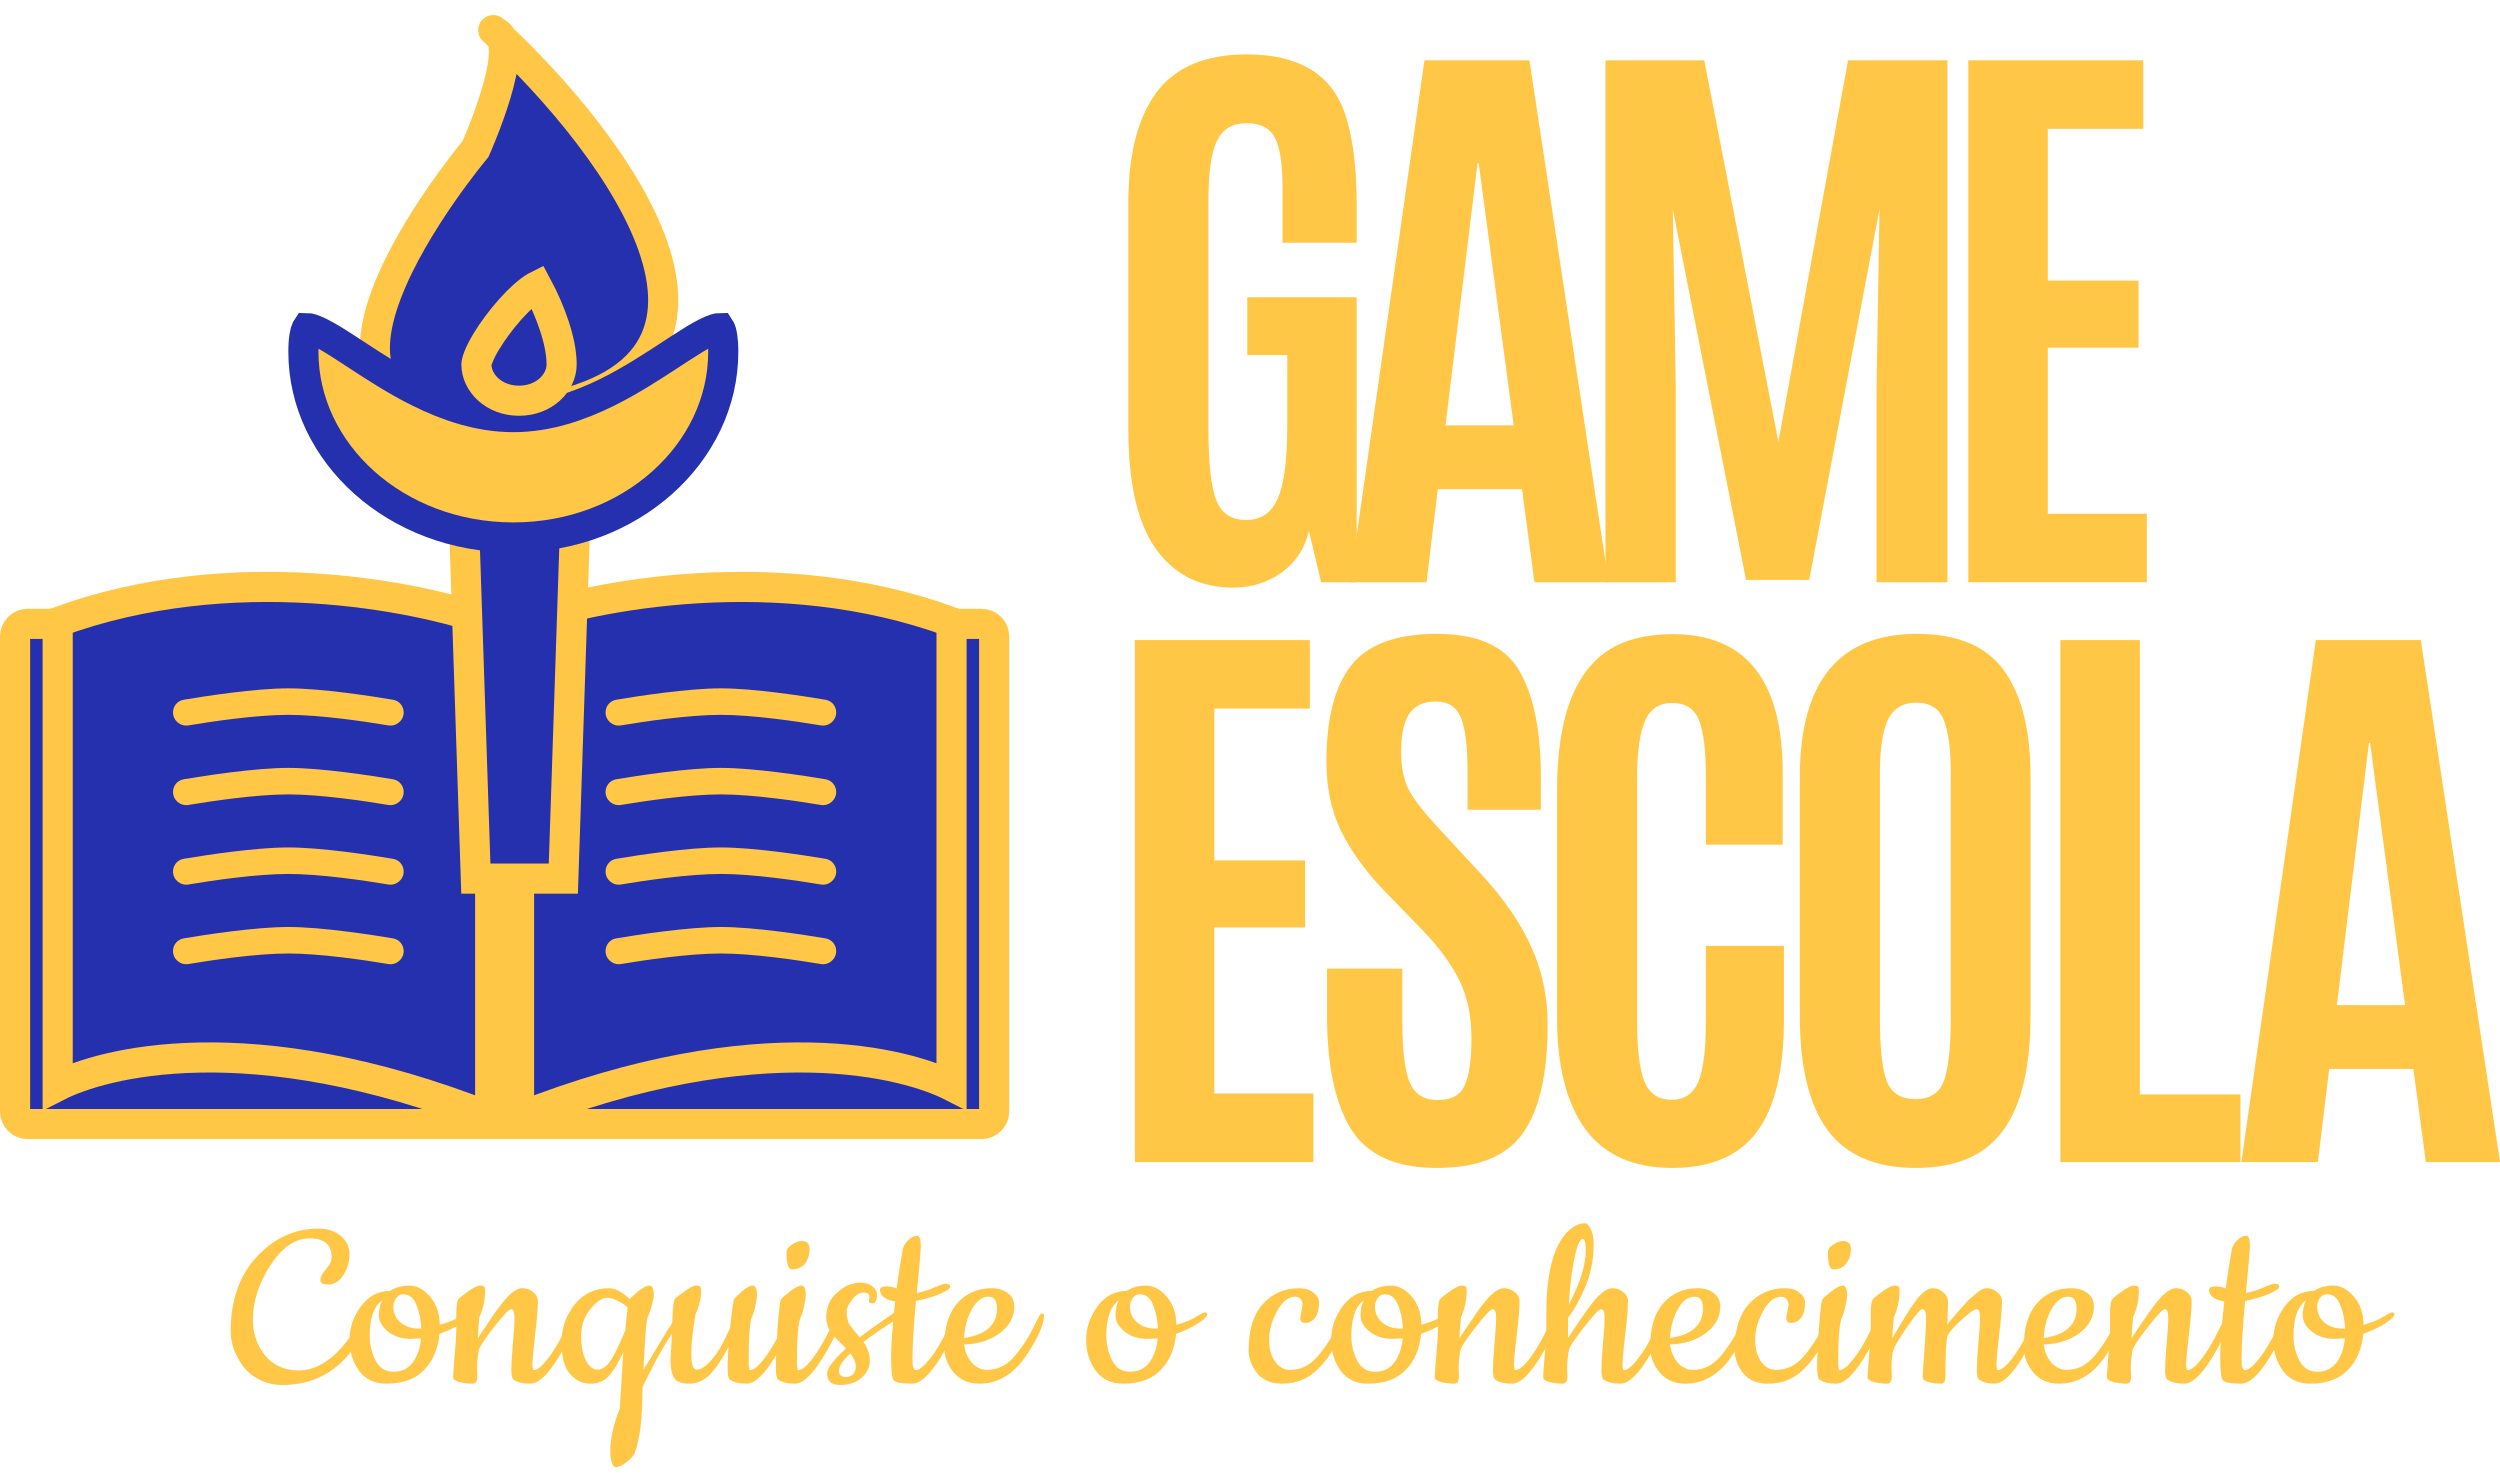 <svg width="83" height="49" viewBox="0 0 83 49" fill="none" xmlns="http://www.w3.org/2000/svg">
<path d="M40.937 19.509C39.847 19.509 38.994 19.082 38.377 18.229C37.766 17.369 37.461 16.046 37.461 14.261V6.729C37.461 5.127 37.773 3.906 38.396 3.066C39.026 2.226 40.024 1.806 41.389 1.806C43.09 1.806 44.169 2.439 44.629 3.706C44.904 4.467 45.042 5.508 45.042 6.827V8.058H42.581V6.246C42.581 5.452 42.495 4.894 42.325 4.572C42.161 4.251 41.846 4.09 41.38 4.09C40.92 4.09 40.595 4.283 40.405 4.671C40.215 5.051 40.119 5.731 40.119 6.709V14.221C40.119 15.357 40.205 16.148 40.375 16.594C40.546 17.041 40.877 17.264 41.37 17.264C41.869 17.264 42.22 17.024 42.423 16.545C42.633 16.066 42.738 15.258 42.738 14.123V11.789H41.409V9.869H45.042V19.331H43.861L43.457 17.628C43.319 18.212 43.017 18.672 42.551 19.007C42.085 19.341 41.547 19.509 40.937 19.509Z" fill="#FFC745"/>
<path d="M50.255 14.123L49.093 5.419H49.054L47.991 14.123H50.255ZM44.82 19.331L47.292 2.002H50.777L53.406 19.331H50.944L50.531 16.24H47.735L47.361 19.331H44.82Z" fill="#FFC745"/>
<path d="M53.302 19.331V2.002H56.581L59.042 14.665L61.356 2.002H64.654V19.331H62.301V12.873L62.4 6.945L60.066 19.253H57.969L55.537 6.945L55.636 12.873V19.331H53.302Z" fill="#FFC745"/>
<path d="M65.348 19.331V2.002H71.157V4.277H67.987V9.318H71V11.543H67.987V17.057H71.275V19.331H65.348Z" fill="#FFC745"/>
<path d="M37.678 38.58V21.251H43.487V23.525H40.316V28.566H43.329V30.791H40.316V36.305H43.605V38.58H37.678Z" fill="#FFC745"/>
<path d="M44.057 33.706V32.16H46.557V33.903C46.557 34.868 46.639 35.547 46.804 35.941C46.968 36.328 47.276 36.522 47.729 36.522C48.182 36.522 48.481 36.361 48.625 36.039C48.776 35.718 48.852 35.193 48.852 34.464C48.852 33.735 48.72 33.102 48.458 32.564C48.195 32.019 47.778 31.451 47.207 30.86L45.927 29.541C45.33 28.917 44.864 28.271 44.529 27.601C44.201 26.932 44.037 26.157 44.037 25.278C44.037 23.847 44.313 22.783 44.864 22.087C45.415 21.392 46.364 21.044 47.709 21.044C49.055 21.044 49.964 21.451 50.437 22.265C50.916 23.072 51.156 24.254 51.156 25.809V26.883H48.724V25.642C48.724 24.802 48.651 24.201 48.507 23.84C48.363 23.473 48.084 23.289 47.67 23.289C47.263 23.289 46.968 23.427 46.784 23.702C46.607 23.978 46.518 24.391 46.518 24.943C46.518 25.494 46.61 25.934 46.794 26.262C46.978 26.59 47.309 27.011 47.788 27.523L49.216 29.068C49.931 29.843 50.47 30.627 50.831 31.422C51.198 32.216 51.382 33.082 51.382 34.021C51.382 35.642 51.11 36.84 50.565 37.615C50.02 38.389 49.065 38.776 47.7 38.776C46.341 38.776 45.392 38.346 44.854 37.487C44.322 36.62 44.057 35.36 44.057 33.706Z" fill="#FFC745"/>
<path d="M59.226 33.853C59.226 35.527 58.927 36.768 58.33 37.575C57.732 38.376 56.794 38.776 55.514 38.776C54.234 38.776 53.276 38.35 52.639 37.496C52.009 36.637 51.694 35.403 51.694 33.794V26.242C51.694 23.663 52.37 22.051 53.722 21.408C54.221 21.172 54.825 21.054 55.533 21.054C57.969 21.054 59.186 22.59 59.186 25.662V28.044H56.636V25.829C56.636 24.936 56.561 24.3 56.41 23.919C56.259 23.532 55.963 23.338 55.524 23.338C55.084 23.338 54.779 23.541 54.608 23.948C54.437 24.355 54.352 24.979 54.352 25.819V33.913C54.352 34.845 54.434 35.511 54.598 35.911C54.762 36.312 55.061 36.512 55.494 36.512C55.927 36.512 56.226 36.308 56.39 35.901C56.554 35.495 56.636 34.822 56.636 33.883V31.402H59.226V33.853Z" fill="#FFC745"/>
<path d="M62.412 33.765C62.412 34.782 62.488 35.491 62.639 35.892C62.796 36.292 63.115 36.492 63.594 36.492C64.073 36.492 64.388 36.289 64.539 35.882C64.69 35.468 64.766 34.763 64.766 33.765V25.691C64.766 24.871 64.687 24.273 64.529 23.899C64.378 23.518 64.076 23.328 63.623 23.328C63.177 23.328 62.862 23.518 62.678 23.899C62.501 24.273 62.412 24.867 62.412 25.681V33.765ZM67.414 33.735C67.414 35.429 67.112 36.692 66.508 37.526C65.904 38.36 64.936 38.776 63.604 38.776C62.278 38.776 61.303 38.36 60.679 37.526C60.062 36.686 59.754 35.422 59.754 33.735V25.809C59.754 22.632 61.05 21.044 63.643 21.044C64.982 21.044 65.944 21.448 66.528 22.255C67.119 23.062 67.414 24.247 67.414 25.809V33.735Z" fill="#FFC745"/>
<path d="M68.405 38.58V21.251H71.044V36.335H74.382V38.58H68.405Z" fill="#FFC745"/>
<path d="M79.849 33.371L78.687 24.667H78.648L77.585 33.371H79.849ZM74.414 38.58L76.886 21.251H80.371L83 38.58H80.538L80.125 35.488H77.329L76.954 38.58H74.414Z" fill="#FFC745"/>
<path d="M0.5 21.129C0.5 20.899 0.687 20.712 0.917 20.712H32.589C32.819 20.712 33.006 20.899 33.006 21.129V36.901C33.006 37.131 32.819 37.318 32.589 37.318H0.917C0.687 37.318 0.5 37.131 0.5 36.901V21.129Z" fill="#2430AD" stroke="#FFC745"/>
<path d="M16.274 37.091C8.233 33.922 3.351 35.324 1.915 36.057V20.652C7.658 18.54 13.881 19.772 16.274 20.652V37.091Z" fill="#2430AD"/>
<path d="M17.232 37.091C25.273 33.922 30.155 35.324 31.591 36.057V20.652C25.847 18.54 19.625 19.772 17.232 20.652V37.091Z" fill="#2430AD"/>
<path d="M16.274 37.091C8.233 33.922 3.351 35.324 1.915 36.057V20.652C7.658 18.54 13.881 19.772 16.274 20.652V37.091Z" stroke="#FFC745"/>
<path d="M17.232 37.091C25.273 33.922 30.155 35.324 31.591 36.057V20.652C25.847 18.54 19.625 19.772 17.232 20.652V37.091Z" stroke="#FFC745"/>
<path d="M5.744 23.652C5.744 23.444 5.891 23.266 6.097 23.232C6.815 23.111 8.474 22.853 9.573 22.853C10.672 22.853 12.331 23.111 13.049 23.232C13.255 23.266 13.402 23.444 13.402 23.652C13.402 23.923 13.157 24.128 12.89 24.083C12.12 23.955 10.642 23.733 9.573 23.733C8.504 23.733 7.026 23.955 6.256 24.083C5.989 24.128 5.744 23.923 5.744 23.652Z" fill="#FFC745"/>
<path d="M5.744 26.293C5.744 26.085 5.891 25.907 6.097 25.872C6.815 25.752 8.474 25.494 9.573 25.494C10.672 25.494 12.331 25.752 13.049 25.872C13.255 25.907 13.402 26.085 13.402 26.293C13.402 26.564 13.157 26.769 12.89 26.724C12.12 26.596 10.642 26.374 9.573 26.374C8.504 26.374 7.026 26.596 6.256 26.724C5.989 26.769 5.744 26.564 5.744 26.293Z" fill="#FFC745"/>
<path d="M5.744 28.934C5.744 28.726 5.891 28.548 6.097 28.513C6.815 28.392 8.474 28.135 9.573 28.135C10.672 28.135 12.331 28.392 13.049 28.513C13.255 28.548 13.402 28.726 13.402 28.934C13.402 29.205 13.157 29.41 12.89 29.365C12.12 29.236 10.642 29.015 9.573 29.015C8.504 29.015 7.026 29.236 6.256 29.365C5.989 29.41 5.744 29.205 5.744 28.934Z" fill="#FFC745"/>
<path d="M5.744 31.575C5.744 31.367 5.891 31.189 6.097 31.154C6.815 31.033 8.474 30.776 9.573 30.776C10.672 30.776 12.331 31.033 13.049 31.154C13.255 31.189 13.402 31.367 13.402 31.575C13.402 31.846 13.157 32.05 12.89 32.006C12.12 31.877 10.642 31.656 9.573 31.656C8.504 31.656 7.026 31.877 6.256 32.006C5.989 32.05 5.744 31.846 5.744 31.575Z" fill="#FFC745"/>
<path d="M20.104 23.652C20.104 23.444 20.251 23.266 20.456 23.232C21.175 23.111 22.834 22.853 23.933 22.853C25.031 22.853 26.69 23.111 27.409 23.232C27.614 23.266 27.762 23.444 27.762 23.652C27.762 23.923 27.517 24.128 27.25 24.083C26.48 23.955 25.002 23.733 23.933 23.733C22.864 23.733 21.385 23.955 20.616 24.083C20.349 24.128 20.104 23.923 20.104 23.652Z" fill="#FFC745"/>
<path d="M20.104 26.293C20.104 26.085 20.251 25.907 20.456 25.872C21.175 25.752 22.834 25.494 23.933 25.494C25.031 25.494 26.69 25.752 27.409 25.872C27.614 25.907 27.762 26.085 27.762 26.293C27.762 26.564 27.517 26.769 27.25 26.724C26.48 26.596 25.002 26.374 23.933 26.374C22.864 26.374 21.385 26.596 20.616 26.724C20.349 26.769 20.104 26.564 20.104 26.293Z" fill="#FFC745"/>
<path d="M20.104 28.934C20.104 28.726 20.251 28.548 20.456 28.513C21.175 28.392 22.834 28.135 23.933 28.135C25.031 28.135 26.69 28.392 27.409 28.513C27.614 28.548 27.762 28.726 27.762 28.934C27.762 29.205 27.517 29.41 27.25 29.365C26.48 29.236 25.002 29.015 23.933 29.015C22.864 29.015 21.385 29.236 20.616 29.365C20.349 29.41 20.104 29.205 20.104 28.934Z" fill="#FFC745"/>
<path d="M20.104 31.575C20.104 31.367 20.251 31.189 20.456 31.154C21.175 31.033 22.834 30.776 23.933 30.776C25.031 30.776 26.69 31.033 27.409 31.154C27.614 31.189 27.762 31.367 27.762 31.575C27.762 31.846 27.517 32.05 27.25 32.006C26.48 31.877 25.002 31.656 23.933 31.656C22.864 31.656 21.385 31.877 20.616 32.006C20.349 32.05 20.104 31.846 20.104 31.575Z" fill="#FFC745"/>
<path d="M16.647 1.254C16.575 1.186 16.503 1.119 16.433 1.053C16.529 1.089 16.599 1.159 16.647 1.254C20.749 5.143 26.186 12.695 16.964 13.725C7.536 14.778 15.786 4.949 15.786 4.949C15.786 4.949 17.067 2.093 16.647 1.254Z" fill="#2430AD"/>
<path d="M16.375 1C20.5 4.803 26.392 12.672 16.964 13.725C7.536 14.778 15.786 4.949 15.786 4.949C15.786 4.949 17.375 1.404 16.433 1.053" stroke="#FFC745" stroke-linecap="round"/>
<path d="M18.703 29.169H15.798L15.383 16.678H19.118L18.703 29.169Z" fill="#2430AD" stroke="#FFC745"/>
<path d="M24.012 11.682C24.012 15.033 20.947 17.844 17.043 17.844C13.138 17.844 10.073 15.033 10.073 11.682C10.073 11.243 10.126 11.017 10.175 10.915C10.181 10.904 10.185 10.896 10.189 10.89C10.248 10.89 10.383 10.919 10.626 11.04C10.867 11.159 11.151 11.336 11.489 11.555C11.59 11.62 11.694 11.689 11.803 11.76C12.407 12.155 13.128 12.628 13.913 13.018C14.843 13.48 15.905 13.848 17.043 13.848C18.181 13.848 19.242 13.48 20.173 13.018C20.958 12.628 21.679 12.155 22.283 11.76C22.391 11.689 22.496 11.62 22.597 11.555C22.935 11.336 23.219 11.159 23.459 11.04C23.703 10.919 23.837 10.89 23.897 10.89C23.901 10.896 23.905 10.904 23.91 10.915C23.96 11.017 24.012 11.243 24.012 11.682ZM10.198 10.877C10.198 10.877 10.198 10.877 10.198 10.877C10.198 10.877 10.198 10.877 10.198 10.877ZM23.887 10.877C23.887 10.877 23.887 10.877 23.888 10.877C23.887 10.877 23.887 10.877 23.887 10.877Z" fill="#FFC745" stroke="#2430AD"/>
<path d="M18.646 12.097C18.646 12.711 18.068 13.304 17.232 13.304C16.395 13.304 15.817 12.711 15.817 12.097C15.817 12.071 15.829 11.991 15.886 11.847C15.94 11.71 16.021 11.547 16.128 11.367C16.342 11.007 16.637 10.609 16.946 10.263C17.262 9.91 17.564 9.644 17.786 9.518C17.802 9.508 17.816 9.501 17.83 9.494C18.265 10.305 18.646 11.329 18.646 12.097Z" stroke="#FFC745"/>
<path d="M11.584 44.442C11.628 44.383 11.692 44.28 11.775 44.133C11.979 43.799 12.101 43.632 12.139 43.632C12.184 43.632 12.206 43.655 12.206 43.702C12.206 43.99 12.043 44.354 11.718 44.794C11.13 45.586 10.349 45.982 9.372 45.982C9.098 45.982 8.846 45.923 8.616 45.806C8.386 45.689 8.204 45.539 8.07 45.357C7.796 44.987 7.659 44.6 7.659 44.195C7.659 43.174 7.946 42.352 8.52 41.73C9.101 41.102 9.787 40.788 10.578 40.788C10.878 40.788 11.124 40.871 11.316 41.035C11.507 41.193 11.603 41.396 11.603 41.642C11.603 41.889 11.536 42.118 11.402 42.329C11.268 42.54 11.105 42.646 10.913 42.646C10.728 42.646 10.636 42.599 10.636 42.505C10.636 42.399 10.696 42.279 10.818 42.144C10.945 42.009 11.009 41.874 11.009 41.739C11.009 41.322 10.767 41.114 10.282 41.114C9.803 41.114 9.369 41.41 8.98 42.003C8.59 42.596 8.396 43.206 8.396 43.834C8.396 44.269 8.53 44.656 8.798 44.996C9.066 45.331 9.442 45.498 9.927 45.498C10.502 45.498 11.054 45.146 11.584 44.442Z" fill="#FFC745"/>
<path d="M14.6 43.984C14.855 43.908 15.031 43.843 15.127 43.79C15.229 43.731 15.305 43.688 15.356 43.658L15.471 43.597C15.503 43.579 15.529 43.57 15.548 43.57C15.599 43.57 15.624 43.597 15.624 43.649C15.624 43.702 15.525 43.796 15.328 43.931C15.13 44.06 14.884 44.178 14.591 44.283C14.546 44.776 14.377 45.175 14.083 45.48C13.79 45.785 13.372 45.938 12.829 45.938C12.433 45.938 12.13 45.794 11.92 45.507C11.709 45.213 11.604 44.873 11.604 44.486C11.604 44.093 11.728 43.723 11.977 43.377C12.232 43.03 12.558 42.857 12.954 42.857C13.132 42.74 13.343 42.681 13.585 42.681C13.834 42.681 14.064 42.801 14.275 43.042C14.485 43.283 14.594 43.597 14.6 43.984ZM13.978 44.433L13.633 44.45C13.34 44.45 13.091 44.371 12.886 44.213C12.682 44.048 12.58 43.87 12.58 43.676C12.58 43.482 12.615 43.315 12.685 43.174C12.411 43.374 12.274 43.767 12.274 44.354C12.274 44.635 12.338 44.905 12.465 45.163C12.593 45.416 12.794 45.542 13.068 45.542C13.343 45.542 13.557 45.436 13.71 45.225C13.863 45.008 13.952 44.744 13.978 44.433ZM13.384 42.972C13.282 42.972 13.203 43.016 13.145 43.104C13.088 43.186 13.059 43.277 13.059 43.377C13.059 43.594 13.139 43.77 13.298 43.905C13.464 44.04 13.656 44.107 13.873 44.107H13.987C13.975 43.82 13.92 43.558 13.825 43.324C13.735 43.089 13.589 42.972 13.384 42.972Z" fill="#FFC745"/>
<path d="M15.838 45.419L15.847 45.692C15.847 45.856 15.796 45.938 15.694 45.938C15.541 45.938 15.394 45.92 15.254 45.885C15.113 45.844 15.043 45.791 15.043 45.727C15.043 45.656 15.059 45.425 15.091 45.031C15.129 44.632 15.148 44.333 15.148 44.133V43.614C15.148 43.333 15.18 43.162 15.244 43.104C15.308 43.045 15.419 42.96 15.579 42.848C15.745 42.737 15.863 42.681 15.933 42.681C16.01 42.681 16.058 42.693 16.077 42.716C16.096 42.74 16.106 42.784 16.106 42.848C16.106 43.159 16.042 43.453 15.914 43.729C15.882 44.063 15.866 44.295 15.866 44.424C15.892 44.389 16.026 44.189 16.268 43.825C16.511 43.462 16.715 43.195 16.881 43.024C17.053 42.854 17.206 42.769 17.34 42.769C17.474 42.769 17.593 42.81 17.695 42.892C17.803 42.974 17.858 43.077 17.858 43.2C17.858 43.459 17.826 43.84 17.762 44.345C17.704 44.844 17.676 45.16 17.676 45.295C17.676 45.425 17.695 45.489 17.733 45.489C17.841 45.483 17.991 45.36 18.183 45.119C18.374 44.873 18.563 44.559 18.748 44.178C18.939 43.796 19.054 43.605 19.092 43.605C19.137 43.605 19.159 43.629 19.159 43.676C19.159 43.84 19.067 44.101 18.882 44.459C18.378 45.445 17.953 45.938 17.609 45.938C17.36 45.938 17.171 45.891 17.044 45.797C16.999 45.756 16.977 45.651 16.977 45.48C16.977 45.304 16.993 45.023 17.025 44.635C17.063 44.242 17.082 43.949 17.082 43.755C17.082 43.561 17.044 43.465 16.967 43.465C16.897 43.465 16.706 43.667 16.393 44.072C16.08 44.471 15.914 44.726 15.895 44.838C15.857 45.043 15.838 45.237 15.838 45.419Z" fill="#FFC745"/>
<path d="M20.261 48.192C20.261 47.763 20.366 47.285 20.577 46.757L20.692 44.891C20.532 45.243 20.373 45.507 20.213 45.683C20.06 45.853 19.853 45.938 19.591 45.938C19.336 45.938 19.112 45.83 18.921 45.612C18.736 45.395 18.643 45.049 18.643 44.574C18.643 44.098 18.787 43.679 19.074 43.315C19.368 42.951 19.751 42.769 20.223 42.769C20.427 42.769 20.654 42.889 20.903 43.13C21.203 42.831 21.423 42.681 21.563 42.681C21.659 42.681 21.707 42.793 21.707 43.016C21.707 43.068 21.684 43.18 21.64 43.35C21.595 43.514 21.55 43.635 21.506 43.711C21.467 43.828 21.436 44.131 21.41 44.618C21.384 45.099 21.369 45.383 21.362 45.472C21.445 45.348 21.624 45.055 21.898 44.591C22.307 43.91 22.556 43.57 22.645 43.57C22.696 43.57 22.721 43.602 22.721 43.667C22.721 43.731 22.686 43.802 22.616 43.878C22.272 44.26 21.844 44.984 21.333 46.053C21.333 47.038 21.247 47.769 21.075 48.244C21.043 48.327 20.954 48.423 20.807 48.535C20.666 48.652 20.548 48.711 20.453 48.711C20.389 48.711 20.341 48.655 20.309 48.544C20.277 48.438 20.261 48.321 20.261 48.192ZM20.166 43.086C19.987 43.086 19.795 43.215 19.591 43.473C19.393 43.726 19.294 44.019 19.294 44.354C19.294 44.682 19.345 44.952 19.448 45.163C19.556 45.369 19.687 45.472 19.84 45.472C19.993 45.472 20.137 45.372 20.271 45.172C20.405 44.973 20.567 44.638 20.759 44.169L20.836 43.412C20.759 43.33 20.651 43.256 20.51 43.192C20.376 43.121 20.261 43.086 20.166 43.086Z" fill="#FFC745"/>
<path d="M22.261 45.128L22.319 44.142C22.319 43.514 22.351 43.171 22.415 43.112C22.478 43.054 22.59 42.969 22.75 42.857C22.916 42.74 23.034 42.681 23.104 42.681C23.18 42.681 23.228 42.693 23.247 42.716C23.267 42.74 23.276 42.787 23.276 42.857C23.276 43.109 23.215 43.365 23.094 43.623C22.998 44.163 22.951 44.606 22.951 44.952C22.951 45.298 23.011 45.472 23.133 45.472C23.279 45.472 23.452 45.354 23.649 45.119C23.847 44.885 24.045 44.535 24.243 44.072C24.3 43.485 24.345 43.168 24.377 43.121C24.415 43.074 24.505 42.989 24.645 42.866C24.785 42.743 24.9 42.681 24.99 42.681C25.085 42.681 25.133 42.793 25.133 43.016C25.133 43.074 25.114 43.189 25.076 43.359C25.044 43.529 25.006 43.652 24.961 43.729C24.891 43.893 24.856 44.401 24.856 45.252C24.856 45.41 24.875 45.489 24.913 45.489C25.022 45.483 25.172 45.36 25.363 45.119C25.555 44.873 25.743 44.559 25.928 44.178C26.119 43.796 26.234 43.605 26.272 43.605C26.317 43.605 26.34 43.629 26.34 43.676C26.34 43.84 26.247 44.101 26.062 44.459C25.558 45.445 25.133 45.938 24.789 45.938C24.54 45.938 24.351 45.891 24.224 45.797C24.179 45.756 24.157 45.63 24.157 45.419C24.157 45.208 24.166 44.973 24.186 44.715C23.981 45.114 23.777 45.419 23.573 45.63C23.369 45.835 23.139 45.938 22.884 45.938C22.635 45.938 22.469 45.877 22.386 45.753C22.303 45.63 22.261 45.422 22.261 45.128Z" fill="#FFC745"/>
<path d="M26.112 41.59C26.112 41.484 26.173 41.393 26.294 41.317C26.415 41.24 26.524 41.202 26.619 41.202C26.792 41.202 26.878 41.293 26.878 41.475C26.878 41.657 26.827 41.816 26.725 41.95C26.622 42.08 26.479 42.144 26.294 42.144C26.173 42.144 26.112 41.959 26.112 41.59ZM26.39 45.938C26.141 45.938 25.952 45.891 25.825 45.797C25.78 45.756 25.758 45.609 25.758 45.357C25.758 45.105 25.777 44.685 25.815 44.098C25.86 43.506 25.898 43.186 25.93 43.139C25.962 43.092 26.061 43.004 26.227 42.875C26.393 42.746 26.52 42.681 26.61 42.681C26.706 42.681 26.753 42.793 26.753 43.016C26.753 43.074 26.734 43.189 26.696 43.359C26.664 43.529 26.626 43.652 26.581 43.729C26.498 43.922 26.457 44.43 26.457 45.252C26.457 45.41 26.476 45.489 26.514 45.489C26.622 45.483 26.773 45.36 26.964 45.119C27.155 44.873 27.344 44.559 27.529 44.178C27.72 43.796 27.835 43.605 27.873 43.605C27.918 43.605 27.94 43.629 27.94 43.676C27.94 43.84 27.848 44.101 27.663 44.459C27.159 45.445 26.734 45.938 26.39 45.938Z" fill="#FFC745"/>
<path d="M28.848 43.2L28.867 43.068C28.867 42.963 28.8 42.91 28.666 42.91C28.538 42.91 28.414 42.989 28.293 43.148C28.172 43.3 28.111 43.426 28.111 43.526C28.111 43.626 28.117 43.705 28.13 43.764C28.143 43.822 28.155 43.872 28.168 43.913C28.187 43.949 28.216 43.993 28.255 44.045C28.293 44.098 28.322 44.136 28.341 44.16L28.446 44.283C28.491 44.342 28.523 44.38 28.542 44.398C28.873 44.145 29.269 43.864 29.729 43.553C29.754 43.535 29.783 43.526 29.815 43.526C29.879 43.526 29.911 43.558 29.911 43.623C29.911 43.688 29.882 43.737 29.824 43.773C29.416 44.013 29.03 44.274 28.666 44.556C28.806 44.744 28.877 44.949 28.877 45.172C28.877 45.395 28.784 45.586 28.599 45.744C28.414 45.903 28.178 45.982 27.891 45.982C27.604 45.982 27.46 45.856 27.46 45.604C27.46 45.422 27.671 45.143 28.092 44.767C28.06 44.732 28.002 44.676 27.919 44.6C27.836 44.518 27.773 44.453 27.728 44.406C27.69 44.359 27.642 44.298 27.584 44.222C27.482 44.075 27.431 43.916 27.431 43.746C27.431 43.4 27.552 43.121 27.795 42.91C28.038 42.693 28.296 42.584 28.57 42.584C28.743 42.584 28.877 42.628 28.972 42.716C29.068 42.798 29.116 42.883 29.116 42.972C29.116 43.171 29.065 43.271 28.963 43.271C28.886 43.271 28.848 43.247 28.848 43.2ZM28.235 44.935C27.98 45.169 27.852 45.36 27.852 45.507C27.852 45.648 27.932 45.718 28.092 45.718C28.187 45.718 28.267 45.683 28.331 45.612C28.471 45.436 28.439 45.21 28.235 44.935Z" fill="#FFC745"/>
<path d="M31.567 44.459C31.063 45.445 30.635 45.938 30.284 45.938C29.939 45.938 29.735 45.9 29.671 45.824C29.614 45.747 29.585 45.495 29.585 45.067C29.585 44.638 29.63 44.019 29.719 43.209C29.4 43.151 29.231 43.03 29.212 42.848C29.212 42.754 29.279 42.708 29.413 42.708C29.547 42.708 29.665 42.731 29.767 42.778C29.825 42.355 29.892 41.927 29.968 41.493C29.987 41.381 30.048 41.276 30.15 41.176C30.252 41.076 30.351 41.026 30.447 41.026C30.53 41.026 30.571 41.147 30.571 41.387C30.571 41.499 30.527 42.012 30.437 42.928C30.61 42.898 30.798 42.84 31.002 42.752C31.213 42.663 31.337 42.62 31.375 42.62C31.49 42.62 31.548 42.652 31.548 42.716C31.554 42.775 31.436 42.857 31.194 42.963C30.951 43.062 30.689 43.139 30.409 43.192C30.332 44.048 30.294 44.697 30.294 45.137C30.294 45.372 30.332 45.489 30.409 45.489C30.523 45.483 30.677 45.36 30.868 45.119C31.059 44.879 31.248 44.568 31.433 44.186C31.624 43.799 31.739 43.605 31.777 43.605C31.822 43.605 31.845 43.629 31.845 43.676C31.845 43.84 31.752 44.101 31.567 44.459Z" fill="#FFC745"/>
<path d="M32.516 45.938C32.159 45.938 31.875 45.815 31.664 45.568C31.454 45.316 31.348 45.031 31.348 44.715C31.348 44.075 31.495 43.591 31.789 43.262C32.082 42.933 32.462 42.769 32.928 42.769C33.145 42.769 33.324 42.825 33.464 42.936C33.604 43.042 33.675 43.189 33.675 43.377C33.675 43.729 33.512 44.025 33.186 44.266C32.867 44.5 32.475 44.624 32.009 44.635C32.034 44.864 32.117 45.064 32.258 45.234C32.404 45.398 32.574 45.48 32.765 45.48C32.957 45.48 33.129 45.439 33.282 45.357C33.435 45.275 33.576 45.158 33.703 45.005C33.971 44.682 34.201 44.316 34.392 43.905C34.444 43.799 34.482 43.723 34.507 43.676C34.539 43.629 34.571 43.605 34.603 43.605C34.641 43.605 34.661 43.629 34.661 43.676C34.661 43.969 34.466 44.409 34.077 44.996C33.655 45.624 33.135 45.938 32.516 45.938ZM32.009 44.424C32.385 44.365 32.66 44.254 32.832 44.09C33.011 43.925 33.1 43.711 33.1 43.447C33.1 43.183 33.008 43.051 32.823 43.051C32.599 43.051 32.411 43.195 32.258 43.482C32.105 43.764 32.022 44.078 32.009 44.424Z" fill="#FFC745"/>
<path d="M39.056 43.984C39.312 43.908 39.487 43.843 39.583 43.79C39.685 43.731 39.762 43.688 39.813 43.658L39.928 43.597C39.959 43.579 39.985 43.57 40.004 43.57C40.055 43.57 40.081 43.597 40.081 43.649C40.081 43.702 39.982 43.796 39.784 43.931C39.586 44.06 39.34 44.178 39.047 44.283C39.002 44.776 38.833 45.175 38.539 45.48C38.246 45.785 37.828 45.938 37.285 45.938C36.89 45.938 36.587 45.794 36.376 45.507C36.165 45.213 36.06 44.873 36.06 44.486C36.06 44.093 36.184 43.723 36.433 43.377C36.689 43.03 37.014 42.857 37.41 42.857C37.589 42.74 37.799 42.681 38.042 42.681C38.291 42.681 38.52 42.801 38.731 43.042C38.942 43.283 39.05 43.597 39.056 43.984ZM38.434 44.433L38.09 44.45C37.796 44.45 37.547 44.371 37.343 44.213C37.139 44.048 37.036 43.87 37.036 43.676C37.036 43.482 37.072 43.315 37.142 43.174C36.867 43.374 36.73 43.767 36.73 44.354C36.73 44.635 36.794 44.905 36.922 45.163C37.049 45.416 37.25 45.542 37.525 45.542C37.799 45.542 38.013 45.436 38.166 45.225C38.319 45.008 38.409 44.744 38.434 44.433ZM37.841 42.972C37.739 42.972 37.659 43.016 37.601 43.104C37.544 43.186 37.515 43.277 37.515 43.377C37.515 43.594 37.595 43.77 37.755 43.905C37.92 44.04 38.112 44.107 38.329 44.107H38.444C38.431 43.82 38.377 43.558 38.281 43.324C38.192 43.089 38.045 42.972 37.841 42.972Z" fill="#FFC745"/>
<path d="M43.168 43.755L43.245 43.306C43.245 43.242 43.222 43.183 43.177 43.13C43.133 43.077 43.075 43.051 43.005 43.051C42.769 43.051 42.565 43.215 42.392 43.544C42.22 43.867 42.134 44.178 42.134 44.477C42.134 44.776 42.201 45.02 42.335 45.208C42.469 45.389 42.632 45.48 42.823 45.48C43.021 45.48 43.197 45.439 43.35 45.357C43.503 45.275 43.643 45.158 43.771 45.005C44.039 44.682 44.269 44.316 44.46 43.905C44.511 43.799 44.55 43.723 44.575 43.676C44.607 43.629 44.639 43.605 44.671 43.605C44.709 43.605 44.728 43.629 44.728 43.676C44.728 43.87 44.655 44.101 44.508 44.371C44.361 44.641 44.237 44.849 44.135 44.996C44.039 45.137 43.915 45.287 43.761 45.445C43.442 45.774 43.043 45.938 42.565 45.938C42.201 45.938 41.923 45.821 41.732 45.586C41.547 45.345 41.454 45.09 41.454 44.82C41.454 44.151 41.611 43.644 41.923 43.297C42.242 42.945 42.645 42.769 43.13 42.769C43.334 42.769 43.493 42.819 43.608 42.919C43.73 43.013 43.79 43.121 43.79 43.245C43.79 43.473 43.745 43.644 43.656 43.755C43.567 43.867 43.458 43.922 43.331 43.922C43.222 43.922 43.168 43.867 43.168 43.755Z" fill="#FFC745"/>
<path d="M47.19 43.984C47.445 43.908 47.621 43.843 47.716 43.79C47.819 43.731 47.895 43.688 47.946 43.658L48.061 43.597C48.093 43.579 48.118 43.57 48.138 43.57C48.189 43.57 48.214 43.597 48.214 43.649C48.214 43.702 48.115 43.796 47.917 43.931C47.72 44.06 47.474 44.178 47.18 44.283C47.136 44.776 46.967 45.175 46.673 45.48C46.379 45.785 45.961 45.938 45.419 45.938C45.023 45.938 44.72 45.794 44.509 45.507C44.299 45.213 44.194 44.873 44.194 44.486C44.194 44.093 44.318 43.723 44.567 43.377C44.822 43.03 45.148 42.857 45.543 42.857C45.722 42.74 45.933 42.681 46.175 42.681C46.424 42.681 46.654 42.801 46.864 43.042C47.075 43.283 47.184 43.597 47.19 43.984ZM46.568 44.433L46.223 44.45C45.929 44.45 45.681 44.371 45.476 44.213C45.272 44.048 45.17 43.87 45.17 43.676C45.17 43.482 45.205 43.315 45.275 43.174C45.001 43.374 44.864 43.767 44.864 44.354C44.864 44.635 44.927 44.905 45.055 45.163C45.183 45.416 45.384 45.542 45.658 45.542C45.933 45.542 46.146 45.436 46.3 45.225C46.453 45.008 46.542 44.744 46.568 44.433ZM45.974 42.972C45.872 42.972 45.792 43.016 45.735 43.104C45.677 43.186 45.649 43.277 45.649 43.377C45.649 43.594 45.728 43.77 45.888 43.905C46.054 44.04 46.245 44.107 46.462 44.107H46.577C46.564 43.82 46.51 43.558 46.414 43.324C46.325 43.089 46.178 42.972 45.974 42.972Z" fill="#FFC745"/>
<path d="M48.427 45.419L48.437 45.692C48.437 45.856 48.386 45.938 48.284 45.938C48.13 45.938 47.984 45.92 47.843 45.885C47.703 45.844 47.633 45.791 47.633 45.727C47.633 45.656 47.649 45.425 47.681 45.031C47.719 44.632 47.738 44.333 47.738 44.133V43.614C47.738 43.333 47.77 43.162 47.834 43.104C47.898 43.045 48.009 42.96 48.169 42.848C48.335 42.737 48.453 42.681 48.523 42.681C48.6 42.681 48.647 42.693 48.667 42.716C48.686 42.74 48.695 42.784 48.695 42.848C48.695 43.159 48.632 43.453 48.504 43.729C48.472 44.063 48.456 44.295 48.456 44.424C48.481 44.389 48.615 44.189 48.858 43.825C49.101 43.462 49.305 43.195 49.471 43.024C49.643 42.854 49.796 42.769 49.93 42.769C50.064 42.769 50.182 42.81 50.284 42.892C50.393 42.974 50.447 43.077 50.447 43.2C50.447 43.459 50.415 43.84 50.352 44.345C50.294 44.844 50.265 45.16 50.265 45.295C50.265 45.425 50.284 45.489 50.323 45.489C50.431 45.483 50.581 45.36 50.773 45.119C50.964 44.873 51.152 44.559 51.337 44.178C51.529 43.796 51.644 43.605 51.682 43.605C51.727 43.605 51.749 43.629 51.749 43.676C51.749 43.84 51.657 44.101 51.471 44.459C50.967 45.445 50.543 45.938 50.198 45.938C49.949 45.938 49.761 45.891 49.633 45.797C49.589 45.756 49.566 45.651 49.566 45.48C49.566 45.304 49.582 45.023 49.614 44.635C49.653 44.242 49.672 43.949 49.672 43.755C49.672 43.561 49.633 43.465 49.557 43.465C49.487 43.465 49.295 43.667 48.983 44.072C48.67 44.471 48.504 44.726 48.485 44.838C48.446 45.043 48.427 45.237 48.427 45.419Z" fill="#FFC745"/>
<path d="M52.028 45.419L52.037 45.692C52.037 45.856 51.986 45.938 51.884 45.938C51.731 45.938 51.584 45.92 51.444 45.885C51.303 45.844 51.233 45.791 51.233 45.727C51.233 45.656 51.249 45.425 51.281 45.031C51.319 44.632 51.338 44.333 51.338 44.133V43.623C51.338 42.121 51.629 41.164 52.209 40.753C52.344 40.659 52.481 40.612 52.621 40.612C52.685 40.612 52.749 40.677 52.813 40.806C52.877 40.935 52.908 41.102 52.908 41.308C52.908 41.812 52.816 42.285 52.631 42.725C52.446 43.165 52.257 43.503 52.066 43.737C52.06 43.884 52.056 44.113 52.056 44.424C52.082 44.389 52.216 44.189 52.458 43.825C52.701 43.462 52.905 43.195 53.071 43.024C53.243 42.854 53.397 42.769 53.531 42.769C53.665 42.769 53.783 42.81 53.885 42.892C53.993 42.974 54.048 43.077 54.048 43.2C54.048 43.459 54.016 43.84 53.952 44.345C53.894 44.844 53.866 45.16 53.866 45.295C53.866 45.425 53.885 45.489 53.923 45.489C54.032 45.483 54.182 45.36 54.373 45.119C54.565 44.873 54.753 44.559 54.938 44.178C55.129 43.796 55.244 43.605 55.282 43.605C55.327 43.605 55.349 43.629 55.349 43.676C55.349 43.84 55.257 44.101 55.072 44.459C54.568 45.445 54.143 45.938 53.799 45.938C53.55 45.938 53.361 45.891 53.234 45.797C53.189 45.756 53.167 45.651 53.167 45.48C53.167 45.304 53.183 45.023 53.215 44.635C53.253 44.242 53.272 43.949 53.272 43.755C53.272 43.561 53.234 43.465 53.157 43.465C53.087 43.465 52.896 43.667 52.583 44.072C52.27 44.471 52.104 44.726 52.085 44.838C52.047 45.043 52.028 45.237 52.028 45.419ZM52.65 41.502C52.65 41.255 52.615 41.132 52.545 41.132C52.43 41.132 52.318 41.458 52.209 42.109C52.152 42.455 52.111 42.857 52.085 43.315C52.462 42.593 52.65 41.989 52.65 41.502Z" fill="#FFC745"/>
<path d="M55.953 45.938C55.596 45.938 55.312 45.815 55.102 45.568C54.891 45.316 54.786 45.031 54.786 44.715C54.786 44.075 54.932 43.591 55.226 43.262C55.52 42.933 55.899 42.769 56.365 42.769C56.582 42.769 56.761 42.825 56.901 42.936C57.042 43.042 57.112 43.189 57.112 43.377C57.112 43.729 56.949 44.025 56.624 44.266C56.304 44.5 55.912 44.624 55.446 44.635C55.472 44.864 55.555 45.064 55.695 45.234C55.842 45.398 56.011 45.48 56.202 45.48C56.394 45.48 56.566 45.439 56.719 45.357C56.873 45.275 57.013 45.158 57.141 45.005C57.409 44.682 57.638 44.316 57.83 43.905C57.881 43.799 57.919 43.723 57.945 43.676C57.977 43.629 58.009 43.605 58.041 43.605C58.079 43.605 58.098 43.629 58.098 43.676C58.098 43.969 57.903 44.409 57.514 44.996C57.093 45.624 56.573 45.938 55.953 45.938ZM55.446 44.424C55.823 44.365 56.097 44.254 56.269 44.09C56.448 43.925 56.538 43.711 56.538 43.447C56.538 43.183 56.445 43.051 56.26 43.051C56.036 43.051 55.848 43.195 55.695 43.482C55.542 43.764 55.459 44.078 55.446 44.424Z" fill="#FFC745"/>
<path d="M59.304 43.755L59.38 43.306C59.38 43.242 59.358 43.183 59.313 43.13C59.269 43.077 59.211 43.051 59.141 43.051C58.905 43.051 58.701 43.215 58.528 43.544C58.356 43.867 58.27 44.178 58.27 44.477C58.27 44.776 58.337 45.02 58.471 45.208C58.605 45.389 58.768 45.48 58.959 45.48C59.157 45.48 59.333 45.439 59.486 45.357C59.639 45.275 59.779 45.158 59.907 45.005C60.175 44.682 60.405 44.316 60.596 43.905C60.647 43.799 60.685 43.723 60.711 43.676C60.743 43.629 60.775 43.605 60.807 43.605C60.845 43.605 60.864 43.629 60.864 43.676C60.864 43.87 60.791 44.101 60.644 44.371C60.497 44.641 60.373 44.849 60.271 44.996C60.175 45.137 60.05 45.287 59.897 45.445C59.578 45.774 59.179 45.938 58.701 45.938C58.337 45.938 58.059 45.821 57.868 45.586C57.683 45.345 57.59 45.09 57.59 44.82C57.59 44.151 57.747 43.644 58.059 43.297C58.378 42.945 58.781 42.769 59.266 42.769C59.47 42.769 59.629 42.819 59.744 42.919C59.865 43.013 59.926 43.121 59.926 43.245C59.926 43.473 59.881 43.644 59.792 43.755C59.703 43.867 59.594 43.922 59.467 43.922C59.358 43.922 59.304 43.867 59.304 43.755Z" fill="#FFC745"/>
<path d="M60.684 41.59C60.684 41.484 60.744 41.393 60.865 41.317C60.987 41.24 61.095 41.202 61.191 41.202C61.363 41.202 61.45 41.293 61.45 41.475C61.45 41.657 61.398 41.816 61.296 41.95C61.194 42.08 61.051 42.144 60.865 42.144C60.744 42.144 60.684 41.959 60.684 41.59ZM60.961 45.938C60.712 45.938 60.524 45.891 60.396 45.797C60.352 45.756 60.329 45.609 60.329 45.357C60.329 45.105 60.349 44.685 60.387 44.098C60.431 43.506 60.47 43.186 60.502 43.139C60.534 43.092 60.633 43.004 60.798 42.875C60.964 42.746 61.092 42.681 61.181 42.681C61.277 42.681 61.325 42.793 61.325 43.016C61.325 43.074 61.306 43.189 61.268 43.359C61.236 43.529 61.197 43.652 61.153 43.729C61.07 43.922 61.028 44.43 61.028 45.252C61.028 45.41 61.047 45.489 61.086 45.489C61.194 45.483 61.344 45.36 61.536 45.119C61.727 44.873 61.915 44.559 62.1 44.178C62.292 43.796 62.407 43.605 62.445 43.605C62.49 43.605 62.512 43.629 62.512 43.676C62.512 43.84 62.419 44.101 62.234 44.459C61.73 45.445 61.306 45.938 60.961 45.938Z" fill="#FFC745"/>
<path d="M62.797 45.419L62.807 45.692C62.807 45.856 62.756 45.938 62.654 45.938C62.501 45.938 62.354 45.92 62.213 45.885C62.073 45.844 62.003 45.791 62.003 45.727C62.003 45.656 62.019 45.425 62.051 45.031C62.089 44.632 62.108 44.333 62.108 44.133V43.614C62.108 43.333 62.14 43.162 62.204 43.104C62.268 43.045 62.379 42.96 62.539 42.848C62.705 42.737 62.823 42.681 62.893 42.681C62.97 42.681 63.018 42.693 63.037 42.716C63.056 42.74 63.066 42.784 63.066 42.848C63.066 43.159 63.002 43.453 62.874 43.729C62.842 44.063 62.826 44.295 62.826 44.424C63.164 43.843 63.401 43.462 63.535 43.28C63.771 42.939 63.984 42.769 64.176 42.769C64.297 42.769 64.409 42.813 64.511 42.901C64.62 42.989 64.674 43.098 64.674 43.227C64.674 43.356 64.671 43.479 64.664 43.597C64.664 43.708 64.661 43.796 64.655 43.861C64.648 43.925 64.645 43.966 64.645 43.984C64.671 43.937 64.779 43.805 64.971 43.588C65.162 43.371 65.29 43.23 65.353 43.165C65.424 43.101 65.497 43.036 65.574 42.972C65.72 42.837 65.851 42.769 65.966 42.769C66.087 42.769 66.199 42.81 66.301 42.892C66.41 42.974 66.464 43.077 66.464 43.2C66.464 43.459 66.432 43.84 66.368 44.345C66.311 44.844 66.282 45.16 66.282 45.295C66.282 45.425 66.301 45.489 66.34 45.489C66.448 45.483 66.598 45.36 66.789 45.119C66.981 44.873 67.169 44.559 67.354 44.178C67.546 43.796 67.66 43.605 67.699 43.605C67.743 43.605 67.766 43.629 67.766 43.676C67.766 43.84 67.673 44.101 67.488 44.459C66.984 45.445 66.56 45.938 66.215 45.938C65.998 45.938 65.826 45.891 65.698 45.797C65.653 45.756 65.631 45.651 65.631 45.48C65.631 45.304 65.647 45.023 65.679 44.635C65.717 44.242 65.736 43.949 65.736 43.755C65.736 43.561 65.701 43.465 65.631 43.465C65.548 43.465 65.366 43.594 65.085 43.852C64.811 44.11 64.664 44.292 64.645 44.398C64.607 44.597 64.588 45.029 64.588 45.692C64.588 45.856 64.54 45.938 64.444 45.938C64.297 45.938 64.157 45.92 64.023 45.885C63.895 45.844 63.831 45.791 63.831 45.727C63.831 45.656 63.85 45.366 63.889 44.855C63.927 44.345 63.946 43.987 63.946 43.781C63.946 43.57 63.908 43.465 63.831 43.465C63.761 43.465 63.586 43.667 63.305 44.072C63.024 44.471 62.868 44.75 62.836 44.908C62.81 45.067 62.797 45.237 62.797 45.419Z" fill="#FFC745"/>
<path d="M68.359 45.938C68.002 45.938 67.718 45.815 67.507 45.568C67.297 45.316 67.191 45.031 67.191 44.715C67.191 44.075 67.338 43.591 67.632 43.262C67.925 42.933 68.305 42.769 68.771 42.769C68.988 42.769 69.167 42.825 69.307 42.936C69.448 43.042 69.518 43.189 69.518 43.377C69.518 43.729 69.355 44.025 69.029 44.266C68.71 44.5 68.318 44.624 67.852 44.635C67.877 44.864 67.96 45.064 68.101 45.234C68.248 45.398 68.417 45.48 68.608 45.48C68.8 45.48 68.972 45.439 69.125 45.357C69.278 45.275 69.419 45.158 69.546 45.005C69.814 44.682 70.044 44.316 70.236 43.905C70.287 43.799 70.325 43.723 70.35 43.676C70.382 43.629 70.414 43.605 70.446 43.605C70.484 43.605 70.504 43.629 70.504 43.676C70.504 43.969 70.309 44.409 69.92 44.996C69.499 45.624 68.978 45.938 68.359 45.938ZM67.852 44.424C68.228 44.365 68.503 44.254 68.675 44.09C68.854 43.925 68.943 43.711 68.943 43.447C68.943 43.183 68.851 43.051 68.666 43.051C68.442 43.051 68.254 43.195 68.101 43.482C67.948 43.764 67.865 44.078 67.852 44.424Z" fill="#FFC745"/>
<path d="M70.743 45.419L70.752 45.692C70.752 45.856 70.701 45.938 70.599 45.938C70.446 45.938 70.299 45.92 70.159 45.885C70.018 45.844 69.948 45.791 69.948 45.727C69.948 45.656 69.964 45.425 69.996 45.031C70.034 44.632 70.053 44.333 70.053 44.133V43.614C70.053 43.333 70.085 43.162 70.149 43.104C70.213 43.045 70.325 42.96 70.484 42.848C70.65 42.737 70.768 42.681 70.838 42.681C70.915 42.681 70.963 42.693 70.982 42.716C71.001 42.74 71.011 42.784 71.011 42.848C71.011 43.159 70.947 43.453 70.819 43.729C70.787 44.063 70.771 44.295 70.771 44.424C70.797 44.389 70.931 44.189 71.174 43.825C71.416 43.462 71.62 43.195 71.786 43.024C71.959 42.854 72.112 42.769 72.246 42.769C72.38 42.769 72.498 42.81 72.6 42.892C72.708 42.974 72.763 43.077 72.763 43.2C72.763 43.459 72.731 43.84 72.667 44.345C72.609 44.844 72.581 45.16 72.581 45.295C72.581 45.425 72.6 45.489 72.638 45.489C72.747 45.483 72.897 45.36 73.088 45.119C73.28 44.873 73.468 44.559 73.653 44.178C73.844 43.796 73.959 43.605 73.998 43.605C74.042 43.605 74.065 43.629 74.065 43.676C74.065 43.84 73.972 44.101 73.787 44.459C73.283 45.445 72.858 45.938 72.514 45.938C72.265 45.938 72.077 45.891 71.949 45.797C71.904 45.756 71.882 45.651 71.882 45.48C71.882 45.304 71.898 45.023 71.93 44.635C71.968 44.242 71.987 43.949 71.987 43.755C71.987 43.561 71.949 43.465 71.872 43.465C71.802 43.465 71.611 43.667 71.298 44.072C70.985 44.471 70.819 44.726 70.8 44.838C70.762 45.043 70.743 45.237 70.743 45.419Z" fill="#FFC745"/>
<path d="M75.693 44.459C75.189 45.445 74.761 45.938 74.41 45.938C74.066 45.938 73.861 45.9 73.797 45.824C73.74 45.747 73.711 45.495 73.711 45.067C73.711 44.638 73.756 44.019 73.845 43.209C73.526 43.151 73.357 43.03 73.338 42.848C73.338 42.754 73.405 42.708 73.539 42.708C73.673 42.708 73.791 42.731 73.893 42.778C73.951 42.355 74.018 41.927 74.094 41.493C74.113 41.381 74.174 41.276 74.276 41.176C74.378 41.076 74.477 41.026 74.573 41.026C74.656 41.026 74.697 41.147 74.697 41.387C74.697 41.499 74.653 42.012 74.563 42.928C74.736 42.898 74.924 42.84 75.128 42.752C75.339 42.663 75.463 42.62 75.501 42.62C75.616 42.62 75.674 42.652 75.674 42.716C75.68 42.775 75.562 42.857 75.32 42.963C75.077 43.062 74.815 43.139 74.535 43.192C74.458 44.048 74.42 44.697 74.42 45.137C74.42 45.372 74.458 45.489 74.535 45.489C74.649 45.483 74.803 45.36 74.994 45.119C75.186 44.879 75.374 44.568 75.559 44.186C75.75 43.799 75.865 43.605 75.903 43.605C75.948 43.605 75.971 43.629 75.971 43.676C75.971 43.84 75.878 44.101 75.693 44.459Z" fill="#FFC745"/>
<path d="M78.471 43.984C78.726 43.908 78.902 43.843 78.997 43.79C79.099 43.731 79.176 43.688 79.227 43.658L79.342 43.597C79.374 43.579 79.399 43.57 79.418 43.57C79.47 43.57 79.495 43.597 79.495 43.649C79.495 43.702 79.396 43.796 79.198 43.931C79.001 44.06 78.755 44.178 78.461 44.283C78.416 44.776 78.247 45.175 77.954 45.48C77.66 45.785 77.242 45.938 76.7 45.938C76.304 45.938 76.001 45.794 75.79 45.507C75.58 45.213 75.474 44.873 75.474 44.486C75.474 44.093 75.599 43.723 75.848 43.377C76.103 43.03 76.428 42.857 76.824 42.857C77.003 42.74 77.213 42.681 77.456 42.681C77.705 42.681 77.935 42.801 78.145 43.042C78.356 43.283 78.464 43.597 78.471 43.984ZM77.849 44.433L77.504 44.45C77.21 44.45 76.961 44.371 76.757 44.213C76.553 44.048 76.451 43.87 76.451 43.676C76.451 43.482 76.486 43.315 76.556 43.174C76.282 43.374 76.144 43.767 76.144 44.354C76.144 44.635 76.208 44.905 76.336 45.163C76.464 45.416 76.665 45.542 76.939 45.542C77.213 45.542 77.427 45.436 77.581 45.225C77.734 45.008 77.823 44.744 77.849 44.433ZM77.255 42.972C77.153 42.972 77.073 43.016 77.016 43.104C76.958 43.186 76.93 43.277 76.93 43.377C76.93 43.594 77.009 43.77 77.169 43.905C77.335 44.04 77.526 44.107 77.743 44.107H77.858C77.845 43.82 77.791 43.558 77.695 43.324C77.606 43.089 77.459 42.972 77.255 42.972Z" fill="#FFC745"/>
</svg>
